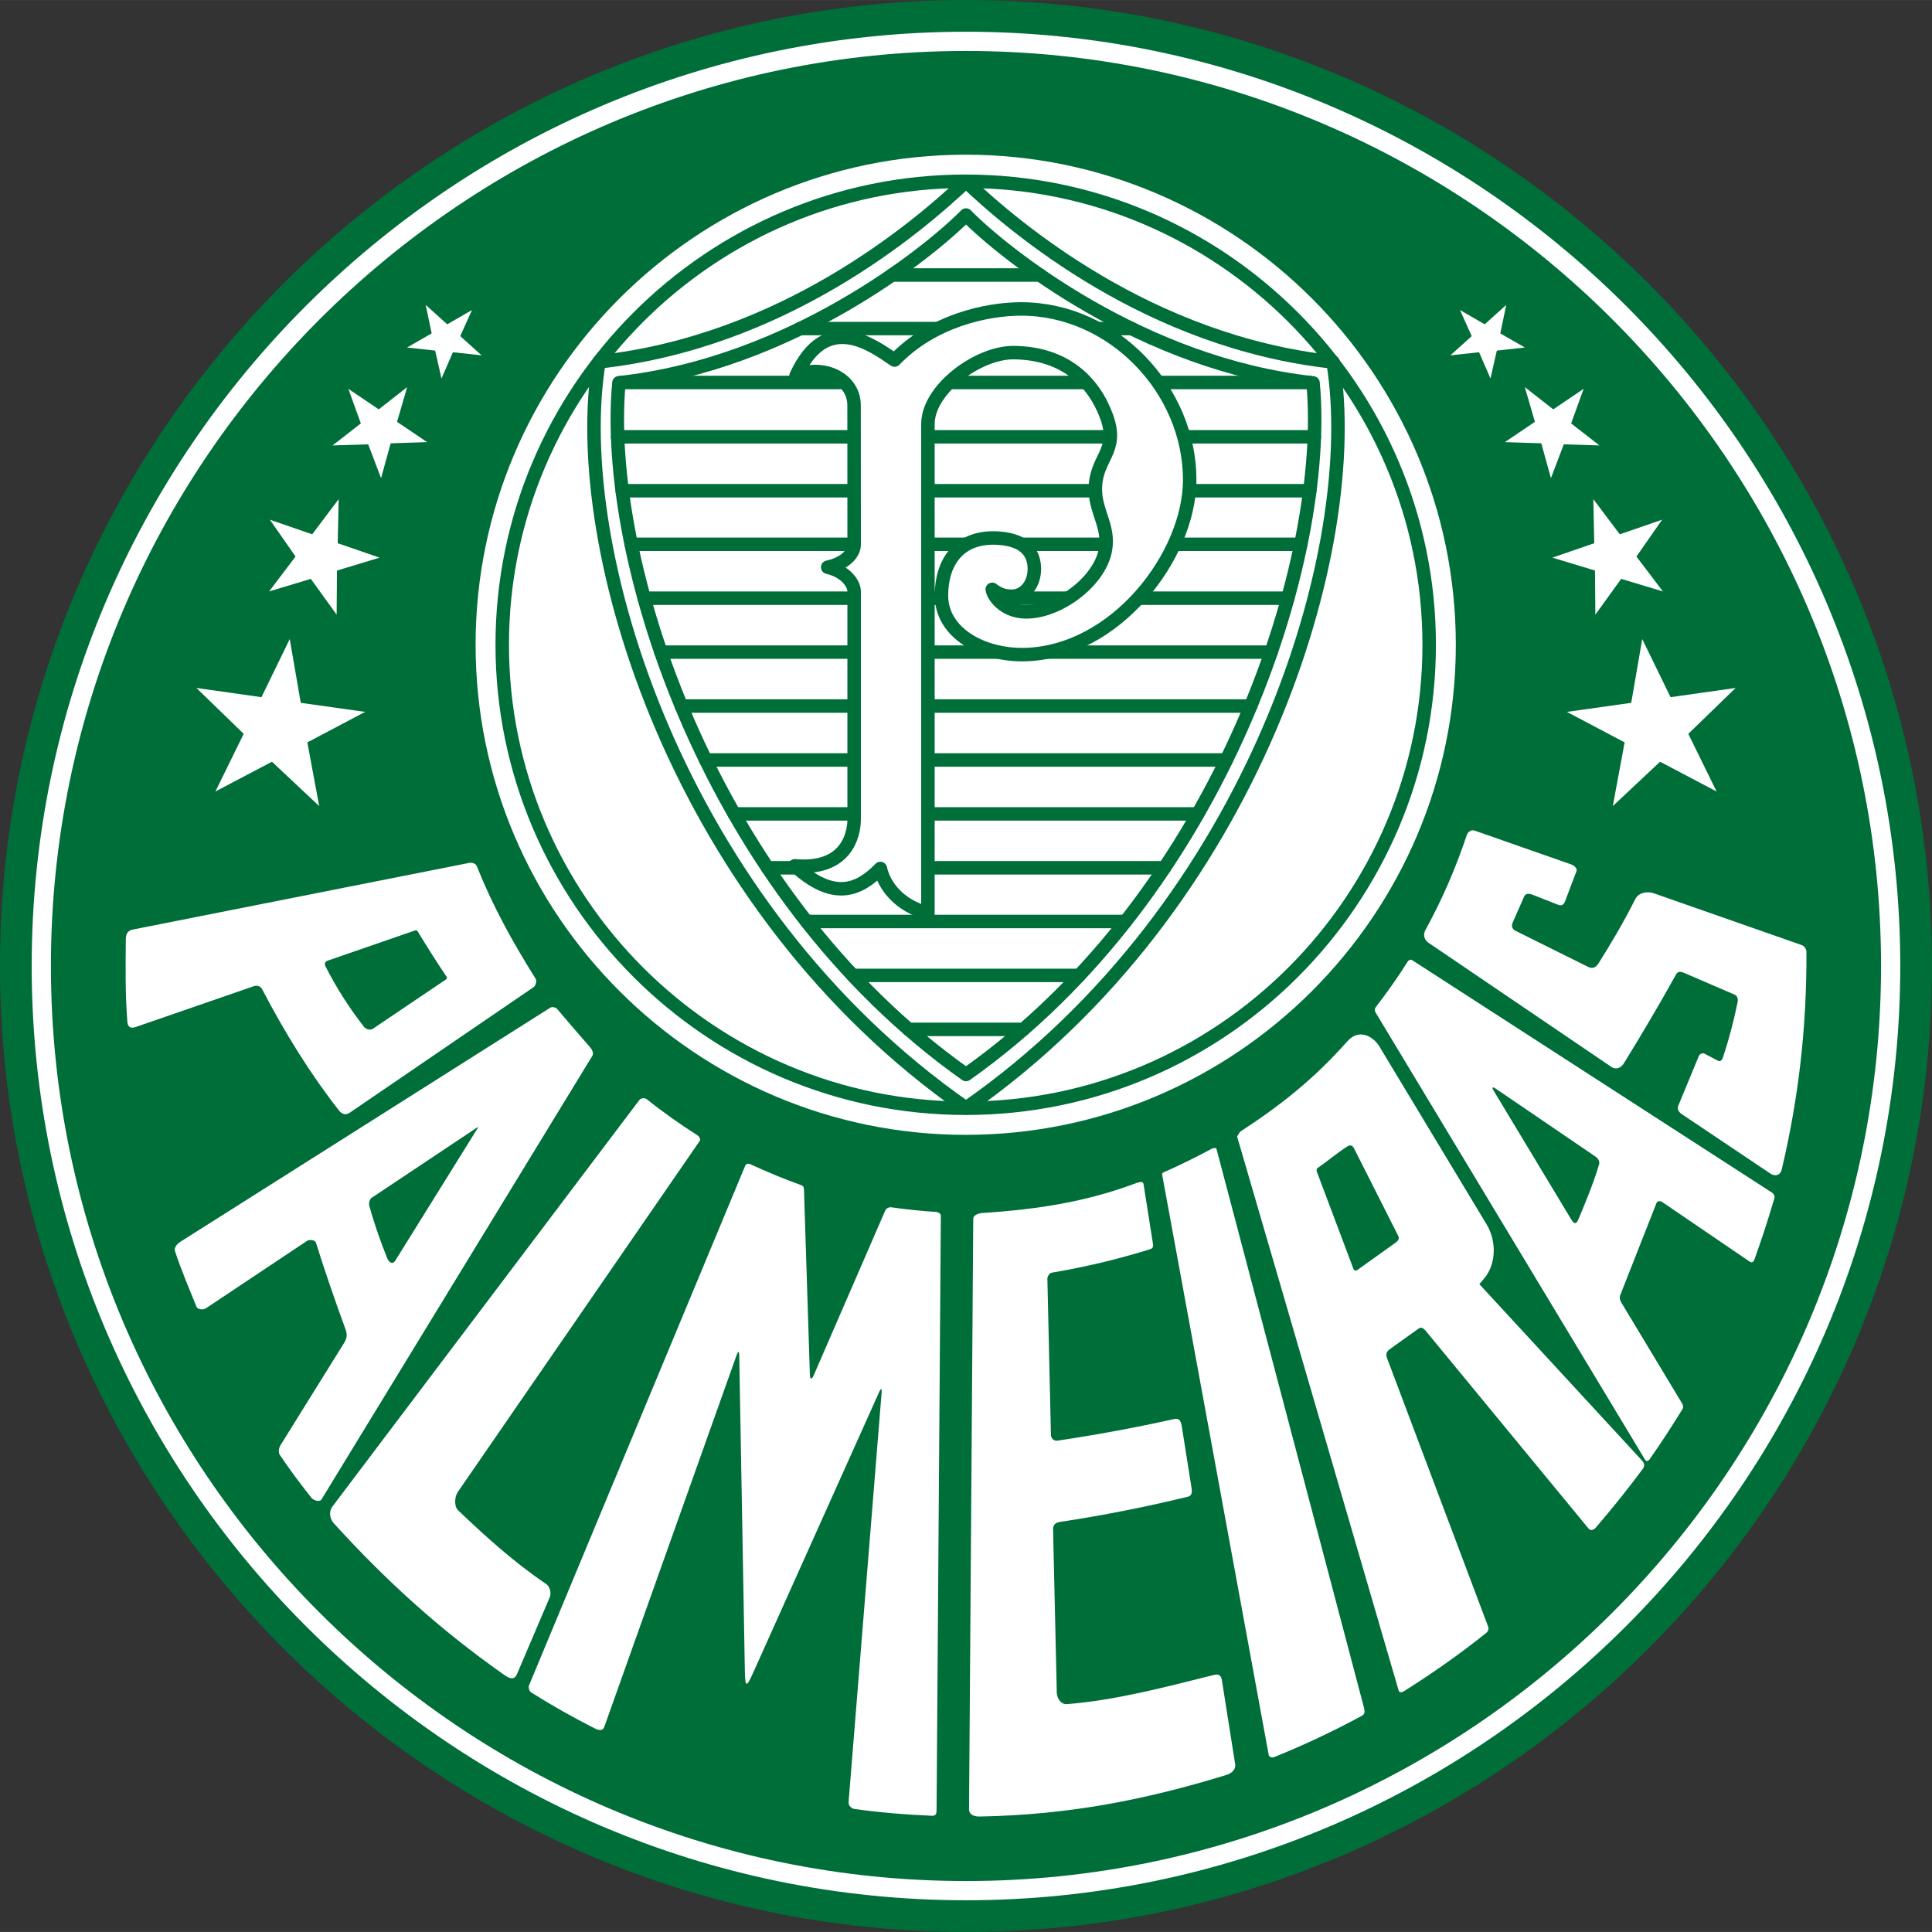 <?xml version="1.0" encoding="UTF-8" standalone="no"?>
<svg
   version="1.1"
   width="1.43in"
   height="1.43in"
   viewBox="0 0 102.949 102.946"
   id="svg43"
   sodipodi:docname="PALMEI~1.cdr"
   xmlns:inkscape="http://www.inkscape.org/namespaces/inkscape"
   xmlns:sodipodi="http://sodipodi.sourceforge.net/DTD/sodipodi-0.dtd"
   xmlns="http://www.w3.org/2000/svg"
   xmlns:svg="http://www.w3.org/2000/svg">
  <rect x="0" y="0" width="102.949" height="102.946" fill="#333333" stroke="none"/>
  <defs
     id="defs43" />
  <sodipodi:namedview
     id="namedview43"
     pagecolor="#ffffff"
     bordercolor="#000000"
     borderopacity="0.25"
     inkscape:showpageshadow="2"
     inkscape:pageopacity="0.0"
     inkscape:pagecheckerboard="0"
     inkscape:deskcolor="#d1d1d1"
     inkscape:document-units="in"
     showgrid="false" />
  <g
     id="Layer1003"
     transform="translate(-56.526,-56.527)">
    <path
       d="m 108,159.473 c 28.351,0 51.474,-23.122 51.474,-51.473 0,-28.35 -23.123,-51.473 -51.474,-51.473 -28.351,0 -51.475,23.123 -51.475,51.473 0,28.351 23.123,51.473 51.475,51.473 z"
       style="fill:#006e39;fill-rule:evenodd"
       id="path10" />
    <path
       d="m 107.985,116.997 c 14.384,0 26.116,-11.731 26.116,-26.115 0,-14.383 -11.732,-26.114 -26.116,-26.114 -14.384,0 -26.116,11.731 -26.116,26.114 0,14.384 11.732,26.115 26.116,26.115 z"
       style="fill:#ffffff;fill-rule:evenodd"
       id="path11" />
    <path
       d="m 107.985,115.579 c 13.602,0 24.697,-11.094 24.697,-24.698 0,-13.602 -11.094,-24.697 -24.697,-24.697 -13.603,0 -24.697,11.095 -24.697,24.697 0,13.603 11.094,24.698 24.697,24.698 z"
       style="fill:#ffffff;fill-rule:evenodd"
       id="path12" />
    <path
       d="m 107.985,115.579 c 13.602,0 24.697,-11.094 24.697,-24.698 0,-13.602 -11.094,-24.697 -24.697,-24.697 -13.603,0 -24.697,11.095 -24.697,24.697 0,13.603 11.094,24.698 24.697,24.698 z"
       style="fill:none;stroke:#006e39;stroke-width:0.718;stroke-linecap:butt;stroke-linejoin:round;stroke-dasharray:none"
       id="path13" />
    <path
       d="m 108,157.271 c 27.138,0 49.272,-22.133 49.272,-49.271 0,-27.137 -22.134,-49.271 -49.272,-49.271 -27.139,0 -49.273,22.134 -49.273,49.271 0,27.138 22.134,49.271 49.273,49.271 z"
       style="fill:none;stroke:#ffffff;stroke-width:1.024;stroke-linecap:butt;stroke-linejoin:miter;stroke-dasharray:none"
       id="path14" />
    <path
       d="M 108,115.568 C 92.576,104.831 86.814,85.62 88.444,75.807 98.237,74.742 105.376,68.681 108,66.201 c 2.624,2.487 9.762,8.549 19.556,9.613 1.629,9.813 -4.132,29.024 -19.556,39.753 z"
       style="fill:#ffffff;fill-rule:evenodd"
       id="path15" />
    <path
       d="M 108,115.568 C 92.576,104.831 86.814,85.62 88.444,75.807 98.237,74.742 105.376,68.681 108,66.201 c 2.624,2.487 9.762,8.549 19.556,9.613 1.629,9.813 -4.132,29.024 -19.556,39.753 z"
       style="fill:none;stroke:#006e39;stroke-width:0.718;stroke-linecap:butt;stroke-linejoin:round;stroke-dasharray:none"
       id="path16" />
    <path
       d="m 81.676,73.046 -0.625,1.39 1.137,1.024 -1.529,-0.165 -0.607,1.399 -0.339,-1.487 -1.496,-0.164 1.311,-0.753 -0.319,-1.518 1.149,1.035 z"
       style="fill:#ffffff;fill-rule:evenodd"
       id="path17" />
    <path
       d="m 78.221,77.155 -0.537,1.849 1.602,1.081 -1.942,0.062 -0.513,1.857 -0.685,-1.801 -1.9,0.058 1.508,-1.173 -0.666,-1.843 1.619,1.094 z"
       style="fill:#ffffff;fill-rule:evenodd"
       id="path18" />
    <path
       d="m 74.572,83.123 -0.05,2.349 2.23,0.768 -2.269,0.687 -0.019,2.351 -1.376,-1.907 -2.222,0.669 1.408,-1.859 -1.367,-1.962 2.254,0.778 z"
       style="fill:#ffffff;fill-rule:evenodd"
       id="path19" />
    <path
       d="m 71.965,90.579 0.587,3.398 3.429,0.482 -3.078,1.626 0.632,3.393 -2.518,-2.363 -3.013,1.586 1.508,-3.072 -2.52,-2.444 3.466,0.49 z"
       style="fill:#ffffff;fill-rule:evenodd"
       id="path20" />
    <path
       d="m 134.324,73.046 0.624,1.39 -1.136,1.024 1.528,-0.165 0.608,1.399 0.338,-1.487 1.495,-0.164 -1.311,-0.753 0.319,-1.518 -1.148,1.035 z"
       style="fill:#ffffff;fill-rule:evenodd"
       id="path21" />
    <path
       d="m 137.779,77.155 0.537,1.849 -1.602,1.081 1.942,0.062 0.513,1.857 0.685,-1.801 1.9,0.058 -1.508,-1.173 0.666,-1.843 -1.619,1.094 z"
       style="fill:#ffffff;fill-rule:evenodd"
       id="path22" />
    <path
       d="m 141.428,83.123 0.049,2.349 -2.23,0.768 2.27,0.687 0.019,2.351 1.376,-1.907 2.222,0.669 -1.408,-1.859 1.367,-1.962 -2.253,0.778 z"
       style="fill:#ffffff;fill-rule:evenodd"
       id="path23" />
    <path
       d="m 144.034,90.579 -0.586,3.398 -3.429,0.482 3.078,1.626 -0.631,3.393 2.518,-2.363 3.013,1.586 -1.508,-3.072 2.521,-2.444 -3.466,0.49 z"
       style="fill:#ffffff;fill-rule:evenodd"
       id="path24" />
    <path
       d="m 90.989,115.098 c -0.102,-0.082 -0.313,-0.065 -0.392,0.04 v 0 l -16.358,21.666 v 0 c -0.199,0.264 -0.148,0.647 0.074,0.892 2.791,3.072 5.65,5.657 9.001,8.022 0.207,0.146 0.579,0.439 0.759,0.018 v 0 l 1.745,-4.094 v 0 c 0.095,-0.223 0.019,-0.569 -0.182,-0.705 -1.726,-1.168 -3.239,-2.54 -4.698,-3.931 -0.223,-0.213 -0.191,-0.727 -0.016,-0.981 v 0 l 12.891,-18.706 v 0 c 0.059,-0.086 -0.028,-0.235 -0.116,-0.291 -0.955,-0.612 -1.864,-1.251 -2.707,-1.931 z"
       style="fill:#ffffff;fill-rule:evenodd"
       id="path25" />
    <path
       d="m 65.848,123.184 c -0.057,-0.178 0.124,-0.384 0.282,-0.484 v 0 l 19.718,-12.478 v 0 c 0.106,-0.067 0.297,-0.015 0.367,0.067 0.583,0.69 1.168,1.374 1.764,2.052 0.1,0.114 0.193,0.311 0.114,0.441 v 0 l -14.437,23.643 v 0 c -0.095,0.156 -0.426,0.051 -0.539,-0.092 -0.59,-0.749 -1.155,-1.49 -1.681,-2.285 -0.099,-0.149 -0.046,-0.382 0.049,-0.534 v 0 l 3.36,-5.402 v 0 c 0.191,-0.306 0.195,-0.476 0.072,-0.811 -0.556,-1.518 -1.079,-3.036 -1.554,-4.553 -0.049,-0.157 -0.347,-0.187 -0.484,-0.096 v 0 l -5.388,3.592 v 0 c -0.139,0.093 -0.433,0.065 -0.496,-0.091 -0.385,-0.957 -0.822,-1.962 -1.147,-2.969 z"
       style="fill:#ffffff;fill-rule:evenodd"
       id="path26" />
    <path
       d="m 81.98,116.64 -4.388,7.055 v 0 c -0.148,0.238 -0.347,0.092 -0.43,-0.117 -0.345,-0.862 -0.676,-1.779 -0.954,-2.788 -0.042,-0.15 0.006,-0.362 0.136,-0.448 v 0 l 5.61,-3.74 v 0 c 0.038,-0.025 0.057,-0.011 0.026,0.037 z"
       style="fill:#006e39;fill-rule:evenodd"
       id="path27" />
    <path
       d="m 74.584,115.693 c -1.502,-1.918 -2.841,-4.068 -4.084,-6.444 -0.116,-0.222 -0.318,-0.219 -0.476,-0.164 v 0 l -6.25,2.16 v 0 c -0.387,0.134 -0.448,-0.102 -0.462,-0.281 -0.117,-1.469 -0.094,-2.933 -0.082,-4.406 0.003,-0.334 0.17,-0.459 0.371,-0.499 v 0 l 17.926,-3.553 v 0 c 0.197,-0.04 0.359,0.057 0.406,0.175 0.874,2.18 1.891,4.012 3.138,6.006 0.074,0.119 -0.015,0.373 -0.102,0.434 v 0 l -9.778,6.678 v 0 c -0.215,0.154 -0.42,0.133 -0.608,-0.106 z"
       style="fill:#ffffff;fill-rule:evenodd"
       id="path28" />
    <path
       d="m 106.204,153.28 c 0.214,0.009 0.227,-0.164 0.228,-0.293 v 0 l 0.228,-31.688 v 0 c 6e-4,-0.103 -0.14,-0.185 -0.243,-0.192 -0.783,-0.052 -1.581,-0.133 -2.398,-0.249 -0.118,-0.017 -0.271,0.056 -0.318,0.165 v 0 l -3.828,8.817 v 0 c -0.085,0.195 -0.184,0.181 -0.19,-0.029 v 0 l -0.316,-9.903 v 0 c -0.004,-0.12 -0.044,-0.19 -0.12,-0.218 -0.926,-0.336 -1.839,-0.711 -2.736,-1.127 -0.086,-0.04 -0.22,-0.052 -0.275,0.079 v 0 l -11.517,27.684 v 0 c -0.052,0.124 0.005,0.316 0.119,0.387 1.104,0.695 2.236,1.335 3.395,1.92 0.148,0.075 0.404,0.162 0.492,-0.086 v 0 l 7.048,-19.798 v 0 c 0.088,-0.247 0.14,-0.259 0.145,0.021 v 0 l 0.299,16.794 v 0 c 0.016,0.91 0.086,0.888 0.45,0.077 v 0 l 6.709,-14.945 v 0 c 0.099,-0.221 0.146,-0.192 0.129,0.026 v 0 l -1.762,21.845 v 0 c -0.013,0.153 0.148,0.328 0.299,0.349 1.387,0.195 2.776,0.309 4.165,0.366 z"
       style="fill:#ffffff;fill-rule:evenodd"
       id="path29" />
    <path
       d="m 117.767,123.106 c -1.461,0.446 -3.017,0.861 -5.181,1.233 -0.135,0.023 -0.253,0.193 -0.249,0.33 v 0 l 0.189,8.303 v 0 c 0.003,0.161 0.108,0.357 0.366,0.318 2.054,-0.307 4.109,-0.685 6.163,-1.141 0.256,-0.057 0.386,0.004 0.448,0.397 v 0 l 0.516,3.27 v 0 c 0.025,0.161 0.051,0.404 -0.193,0.463 -2.243,0.545 -4.51,0.995 -6.804,1.341 -0.181,0.027 -0.387,0.101 -0.381,0.396 v 0 l 0.196,8.66 v 0 c 0.01,0.438 0.287,0.675 0.529,0.657 2.601,-0.203 5.235,-0.906 7.794,-1.544 0.177,-0.044 0.417,-0.105 0.476,0.268 v 0 l 0.709,4.486 v 0 c 0.041,0.264 -0.186,0.48 -0.477,0.565 -4.326,1.328 -8.401,2.124 -13.094,2.212 -0.341,0.015 -0.613,-0.092 -0.611,-0.397 v 0 l 0.224,-31.462 v 0 c 0.001,-0.19 0.294,-0.287 0.482,-0.299 3.028,-0.199 5.535,-0.603 8.166,-1.579 0.3,-0.112 0.405,-0.09 0.426,0.04 v 0 l 0.504,3.196 v 0 c 0.03,0.187 -0.047,0.246 -0.197,0.287 z"
       style="fill:#ffffff;fill-rule:evenodd"
       id="path30" />
    <path
       d="m 124.432,150.15 c -0.103,0.041 -0.276,0.029 -0.303,-0.121 v 0 l -5.673,-30.895 v 0 c -0.015,-0.085 0.02,-0.114 0.11,-0.154 0.853,-0.378 1.711,-0.803 2.533,-1.243 0.081,-0.043 0.225,-0.081 0.256,0.034 v 0 l 7.851,29.744 v 0 c 0.062,0.236 0.032,0.362 -0.101,0.433 -1.503,0.812 -3.019,1.532 -4.673,2.203 z"
       style="fill:#ffffff;fill-rule:evenodd"
       id="path31" />
    <path
       d="m 141.57,137.916 c -0.088,0.102 -0.264,0.221 -0.401,0.054 v 0 l -8.69,-10.551 v 0 c -0.077,-0.093 -0.221,-0.199 -0.345,-0.11 v 0 l -1.508,1.078 v 0 c -0.145,0.103 -0.296,0.225 -0.192,0.5 v 0 l 5.384,14.299 v 0 c 0.063,0.168 -0.008,0.281 -0.105,0.359 -1.405,1.125 -2.822,2.118 -4.351,3.084 -0.089,0.056 -0.261,0.137 -0.31,-0.034 v 0 l -8.605,-29.508 0.15,-0.248 v 0 c 2.242,-1.464 3.955,-2.836 5.729,-4.83 0.638,-0.716 1.397,-0.229 1.698,0.271 v 0 l 5.725,9.5 v 0 c 0.522,0.866 0.516,2.101 -0.138,2.872 v 0 l -0.256,0.301 8.665,9.396 v 0 c 0.174,0.189 0.128,0.336 0.034,0.461 -0.78,1.051 -1.609,2.086 -2.485,3.106 z"
       style="fill:#ffffff;fill-rule:evenodd"
       id="path32" />
    <path
       d="m 130.885,122.747 -2.033,1.452 v 0 c -0.096,0.069 -0.182,0.008 -0.206,-0.058 v 0 l -1.952,-5.185 v 0 c -0.023,-0.06 -0.018,-0.151 0.041,-0.191 0.529,-0.362 1.044,-0.807 1.58,-1.148 0.168,-0.107 0.286,-0.062 0.371,0.119 v 0 l 2.347,4.646 v 0 c 0.086,0.171 -0.031,0.281 -0.147,0.365 z"
       style="fill:#006e39;fill-rule:evenodd"
       id="path33" />
    <path
       d="m 151.076,120.371 c 0.03,-0.104 -0.03,-0.234 -0.121,-0.292 v 0 l -19.18,-12.39 v 0 c -0.093,-0.06 -0.192,0.003 -0.236,0.072 -0.542,0.866 -1.092,1.634 -1.702,2.429 -0.063,0.082 -0.073,0.185 0.004,0.312 v 0 l 14.345,23.806 v 0 c 0.071,0.118 0.18,0.061 0.224,-0.001 0.624,-0.876 1.2,-1.779 1.764,-2.687 0.055,-0.088 0.053,-0.197 -0.016,-0.312 v 0 l -3.244,-5.384 v 0 c -0.064,-0.106 -0.104,-0.252 -0.059,-0.367 v 0 l 1.945,-4.94 v 0 c 0.039,-0.106 0.204,-0.104 0.284,-0.05 v 0 l 4.673,3.183 v 0 c 0.144,0.098 0.225,-0.022 0.256,-0.111 0.391,-1.09 0.749,-2.18 1.063,-3.269 z"
       style="fill:#ffffff;fill-rule:evenodd"
       id="path34" />
    <path
       d="m 141.734,118.572 c -0.268,0.964 -0.976,2.642 -1.119,2.966 -0.142,0.323 -0.296,0.079 -0.358,-0.023 v 0 l -4.125,-6.847 v 0 c -0.131,-0.217 -0.089,-0.259 0.128,-0.111 v 0 l 5.272,3.591 v 0 c 0.13,0.088 0.253,0.241 0.203,0.424 z"
       style="fill:#006e39;fill-rule:evenodd"
       id="path35" />
    <path
       d="m 149.114,109.936 c -0.208,1.027 -0.469,2 -0.776,2.93 -0.031,0.097 -0.109,0.27 -0.293,0.171 v 0 l -0.702,-0.371 v 0 c -0.093,-0.05 -0.251,0.027 -0.29,0.124 v 0 l -1.086,2.627 v 0 c -0.066,0.162 -0.055,0.323 0.192,0.489 v 0 l 4.724,3.168 v 0 c 0.176,0.118 0.498,0.136 0.587,-0.241 0.911,-3.852 1.329,-7.614 1.315,-11.56 -4e-4,-0.146 -0.073,-0.325 -0.274,-0.396 v 0 l -7.86,-2.751 v 0 c -0.301,-0.105 -0.794,-0.076 -0.989,0.312 -0.683,1.356 -1.342,2.441 -1.95,3.409 -0.099,0.158 -0.27,0.346 -0.557,0.203 v 0 l -3.836,-1.907 v 0 c -0.164,-0.082 -0.302,-0.204 -0.179,-0.482 v 0 l 0.603,-1.365 v 0 c 0.089,-0.203 0.317,-0.144 0.449,-0.093 v 0 l 1.349,0.53 v 0 c 0.126,0.049 0.287,0.064 0.373,-0.162 v 0 l 0.619,-1.631 v 0 c 0.054,-0.142 -0.144,-0.305 -0.288,-0.355 v 0 l -5.145,-1.801 v 0 c -0.194,-0.068 -0.364,0.087 -0.413,0.235 -0.59,1.756 -1.295,3.406 -2.202,5.056 -0.172,0.314 -0.013,0.57 0.159,0.686 v 0 l 9.746,6.616 v 0 c 0.192,0.13 0.472,0.12 0.667,-0.195 0.973,-1.577 1.903,-3.153 2.777,-4.729 0.068,-0.121 0.17,-0.198 0.405,-0.097 v 0 l 2.704,1.164 v 0 c 0.137,0.059 0.217,0.19 0.171,0.416 z"
       style="fill:#ffffff;fill-rule:evenodd"
       id="path36" />
    <path
       d="m 108,113.782 c 13.765,-9.73 19.359,-27.61 18.494,-36.853 -9.091,-0.988 -16.464,-6.88 -18.494,-8.945 -2.029,2.058 -9.403,7.95 -18.493,8.938 -0.866,9.242 4.728,27.123 18.493,36.86 z"
       style="fill:#ffffff;fill-rule:evenodd"
       id="path37" />
    <path
       d="m 108,113.782 c 13.765,-9.73 19.359,-27.61 18.494,-36.853 -9.091,-0.988 -16.464,-6.88 -18.494,-8.945 -2.029,2.058 -9.403,7.95 -18.493,8.938 -0.866,9.242 4.728,27.123 18.493,36.86 z"
       style="fill:none;stroke:#006e39;stroke-width:0.718;stroke-linecap:butt;stroke-linejoin:round;stroke-dasharray:none"
       id="path38" />
    <path
       d="m 104.057,71.18 h 7.878 z m -4.888,2.853 h 17.648 z m -9.54,2.874 h 36.679 z m -0.192,2.895 h 37.125 z m 0.243,2.872 h 36.64 z m 0.48,2.854 h 35.681 z m 0.692,2.873 h 34.297 z m 0.89,2.873 h 32.516 z m 1.09,2.873 h 30.336 z m 1.296,2.875 h 27.744 z m 1.523,2.873 h 24.699 z m 1.777,2.873 h 21.144 z m 2.076,2.861 h 16.992 z m 2.465,2.873 h 12.062 z m 2.975,2.875 h 6.112 z"
       style="fill:#ffffff;fill-rule:evenodd"
       id="path39" />
    <path
       d="m 104.057,71.18 h 7.878 z m -4.888,2.853 h 17.648 z m -9.54,2.874 h 36.679 z m -0.192,2.895 h 37.125 z m 0.243,2.872 h 36.64 z m 0.48,2.854 h 35.681 z m 0.692,2.873 h 34.297 z m 0.89,2.873 h 32.516 z m 1.09,2.873 h 30.336 z m 1.296,2.875 h 27.744 z m 1.523,2.873 h 24.699 z m 1.777,2.873 h 21.144 z m 2.076,2.861 h 16.992 z m 2.465,2.873 h 12.062 z m 2.975,2.875 h 6.112 z"
       style="fill:none;stroke:#006e39;stroke-width:0.718;stroke-linecap:butt;stroke-linejoin:round;stroke-dasharray:none"
       id="path40" />
    <path
       d="m 98.88,102.661 c 3.093,0.277 3.16,-2.154 3.16,-2.462 V 88.049 c 0,-0.438 -0.471,-1.085 -1.41,-1.299 0.929,-0.196 1.41,-0.738 1.41,-1.205 v 0 l -0.004,-7.418 v 0 c 0,-1.505 -1.774,-2.2 -3.094,-1.577 1.613,-3.52 4.105,-1.611 5.253,-0.839 2.018,-2.1 4.917,-2.727 6.767,-2.723 4.88,0.011 8.964,4.304 8.959,9.113 -0.004,4.025 -3.945,9.214 -8.829,9.306 -2.181,0.041 -4.397,-1.13 -4.4,-3.149 -0.002,-1.719 0.898,-3.217 3.077,-3.054 1.444,0.108 1.874,0.845 1.874,1.643 6e-4,0.786 -0.499,1.477 -1.258,1.45 -0.297,-0.011 -0.613,-0.071 -0.985,-0.368 0.037,0.345 0.623,1.177 1.758,1.201 1.728,0.037 3.906,-1.569 4.257,-3.231 0.265,-1.254 -0.5,-2.053 -0.521,-3.238 -0.031,-1.759 1.285,-2.044 0.604,-3.922 -0.682,-1.877 -2.227,-3.396 -4.951,-3.424 -1.897,-0.02 -4.575,1.951 -4.575,3.805 v 26.06 c -1.468,-0.359 -2.333,-1.417 -2.534,-2.377 -1.169,1.201 -2.516,1.723 -4.557,-0.142 z"
       style="fill:#ffffff;fill-rule:evenodd"
       id="path41" />
    <path
       d="m 98.88,102.661 c 3.093,0.277 3.16,-2.154 3.16,-2.462 V 88.049 c 0,-0.438 -0.471,-1.085 -1.41,-1.299 0.929,-0.196 1.41,-0.738 1.41,-1.205 v 0 l -0.004,-7.418 v 0 c 0,-1.505 -1.774,-2.2 -3.094,-1.577 1.613,-3.52 4.105,-1.611 5.253,-0.839 2.018,-2.1 4.917,-2.727 6.767,-2.723 4.88,0.011 8.964,4.304 8.959,9.113 -0.004,4.025 -3.945,9.214 -8.829,9.306 -2.181,0.041 -4.397,-1.13 -4.4,-3.149 -0.002,-1.719 0.898,-3.217 3.077,-3.054 1.444,0.108 1.874,0.845 1.874,1.643 6e-4,0.786 -0.499,1.477 -1.258,1.45 -0.297,-0.011 -0.613,-0.071 -0.985,-0.368 0.037,0.345 0.623,1.177 1.758,1.201 1.728,0.037 3.906,-1.569 4.257,-3.231 0.265,-1.254 -0.5,-2.053 -0.521,-3.238 -0.031,-1.759 1.285,-2.044 0.604,-3.922 -0.682,-1.877 -2.227,-3.396 -4.951,-3.424 -1.897,-0.02 -4.575,1.951 -4.575,3.805 v 26.06 c -1.468,-0.359 -2.333,-1.417 -2.534,-2.377 -1.169,1.201 -2.516,1.723 -4.557,-0.142 z"
       style="fill:none;stroke:#006e39;stroke-width:0.718;stroke-linecap:butt;stroke-linejoin:round;stroke-dasharray:none"
       id="path42" />
    <path
       d="m 80.303,108.708 -3.914,2.64 v 0 c -0.13,0.087 -0.363,0.026 -0.459,-0.097 -0.802,-1.024 -1.49,-2.105 -2.064,-3.243 -0.049,-0.098 -0.056,-0.233 0.137,-0.299 v 0 l 4.618,-1.596 v 0 c 0.052,-0.018 0.119,-0.029 0.152,0.025 0.492,0.815 1.008,1.63 1.555,2.444 0.024,0.036 0.01,0.102 -0.025,0.126 z"
       style="fill:#006e39;fill-rule:evenodd"
       id="path43" />
  </g>
</svg>
